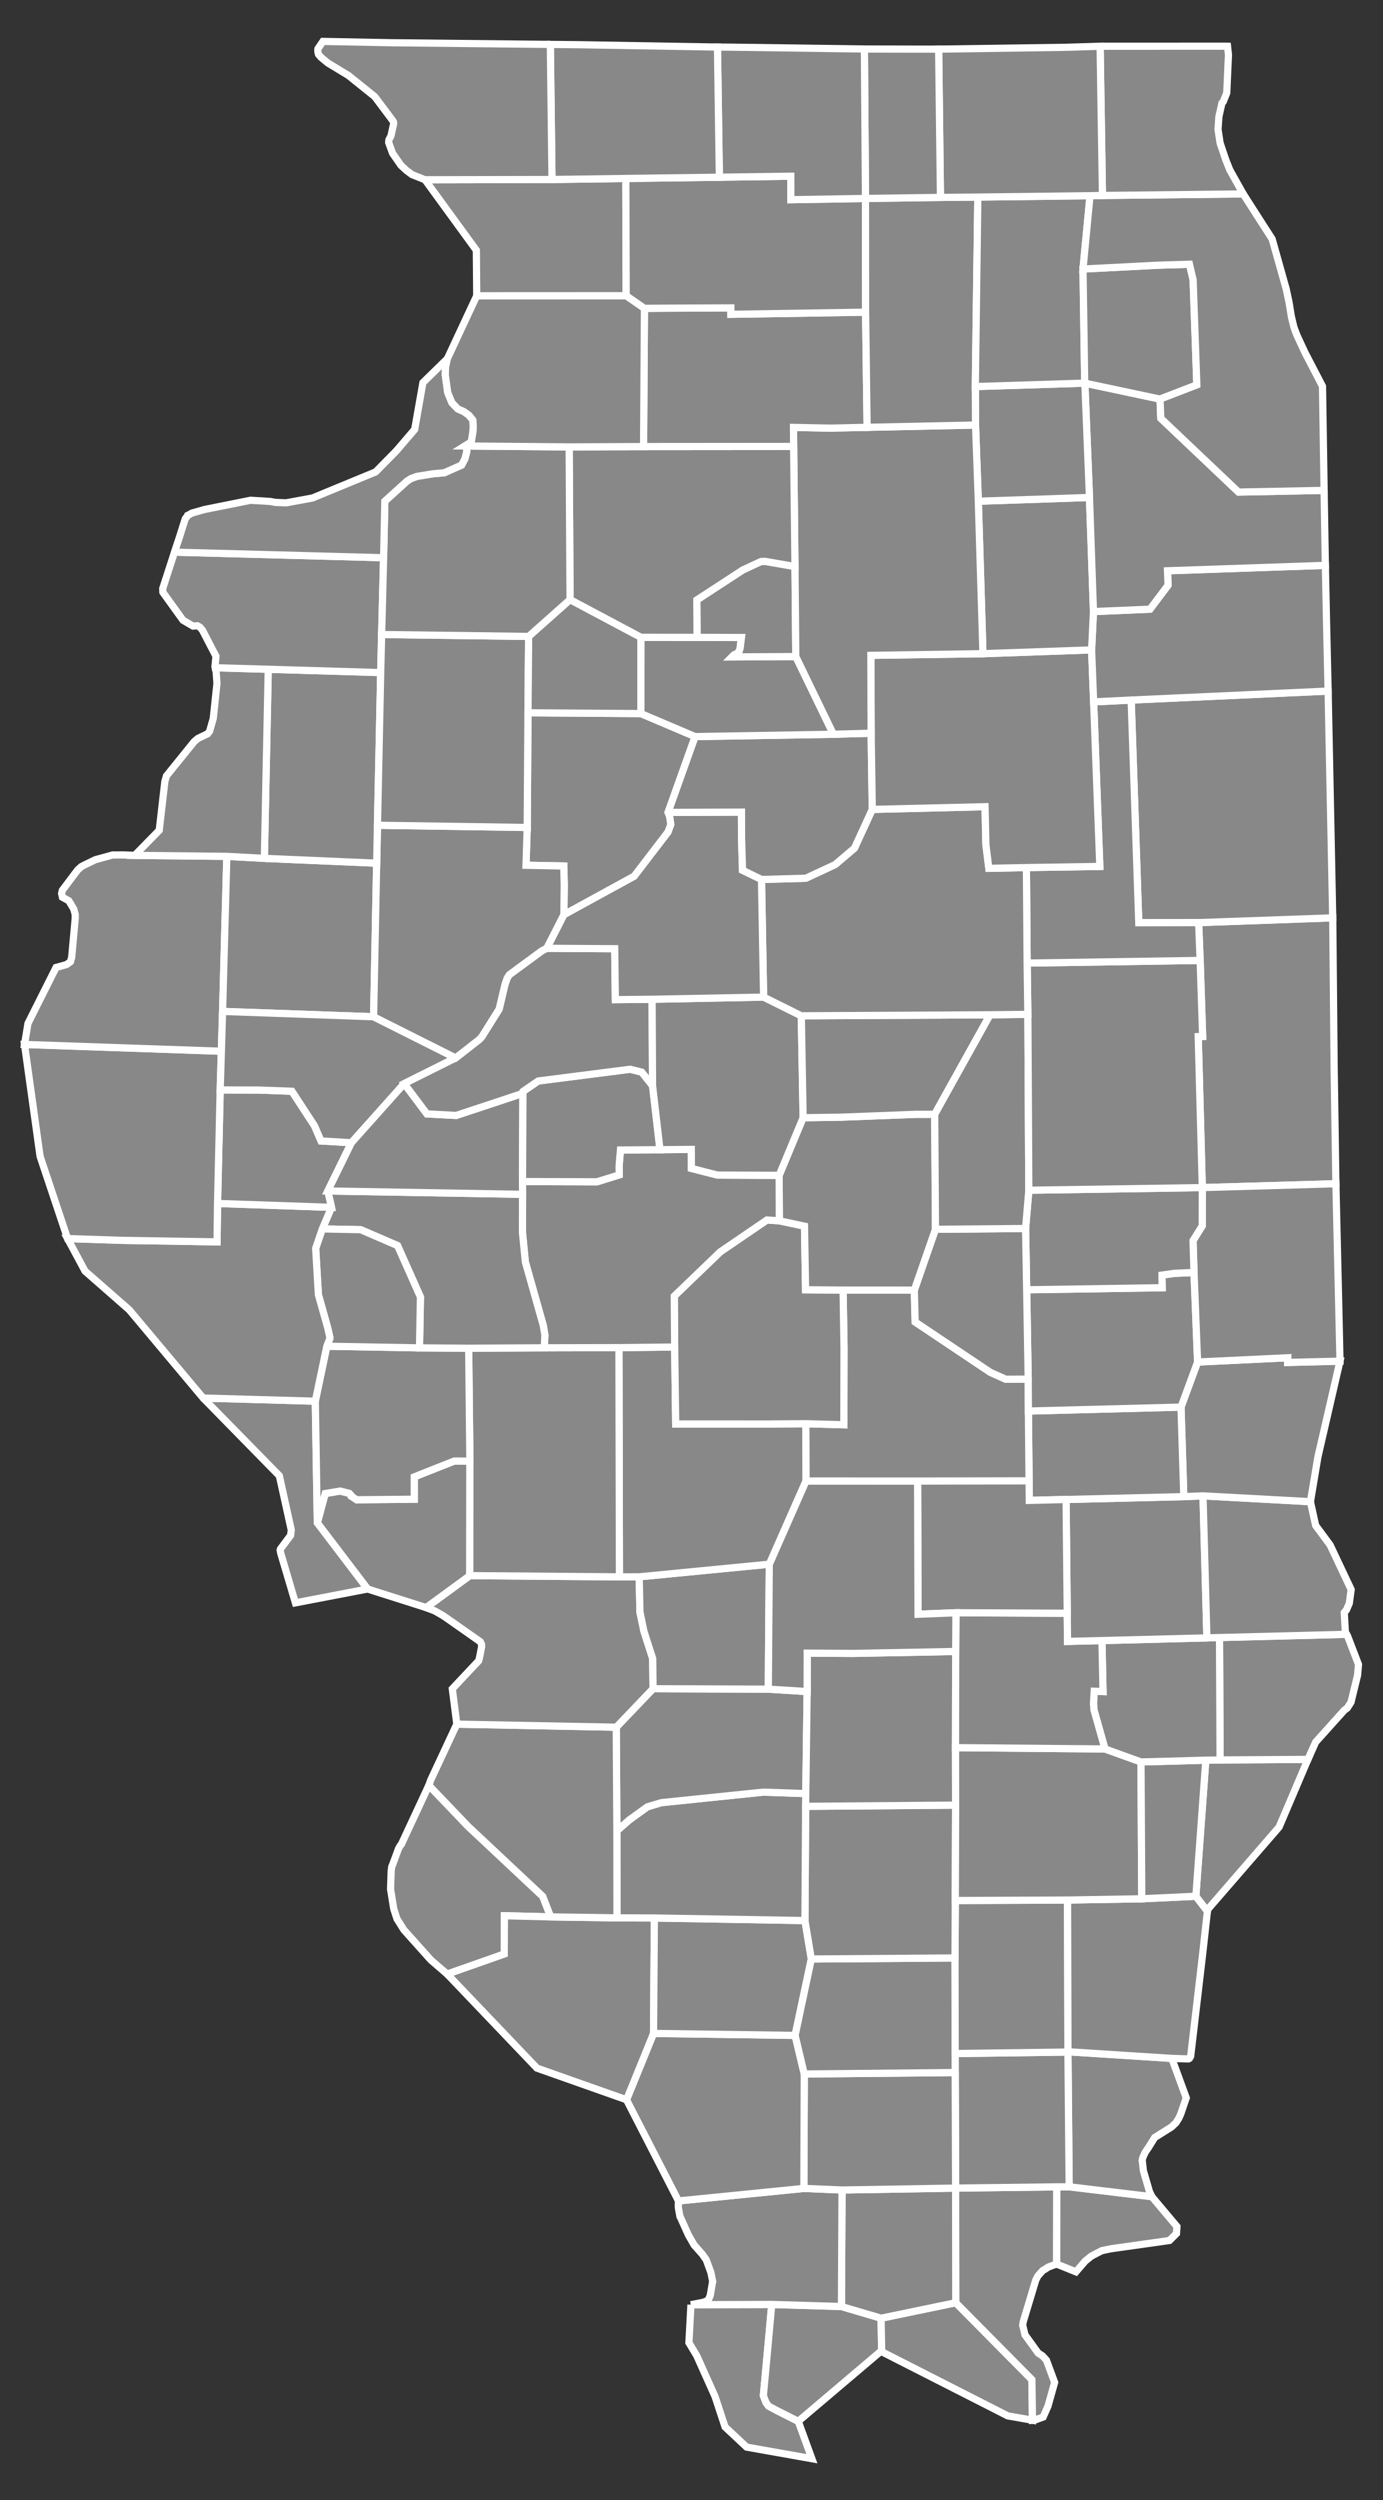 <?xml version="1.0" encoding="UTF-8" standalone="no"?>
<!-- Created with Inkscape (http://www.inkscape.org/) -->
<svg
   xmlns:dc="http://purl.org/dc/elements/1.1/"
   xmlns:cc="http://creativecommons.org/ns#"
   xmlns:rdf="http://www.w3.org/1999/02/22-rdf-syntax-ns#"
   xmlns:svg="http://www.w3.org/2000/svg"
   xmlns="http://www.w3.org/2000/svg"
   xmlns:sodipodi="http://sodipodi.sourceforge.net/DTD/sodipodi-0.dtd"
   xmlns:inkscape="http://www.inkscape.org/namespaces/inkscape"
   width="186.817"
   height="337.484"
   id="svg5730"
   sodipodi:version="0.32"
   inkscape:version="0.46"
   version="1.0"
   sodipodi:docname="Illinois Presidential Election Results by County, 2008.svg"
   inkscape:output_extension="org.inkscape.output.svg.inkscape">
  <rect width="100%" height="100%" fill="#333333" stroke="none"/>
  <defs
     id="defs5732">
    <inkscape:perspective
       sodipodi:type="inkscape:persp3d"
       inkscape:vp_x="0 : 526.18109 : 1"
       inkscape:vp_y="0 : 1000 : 0"
       inkscape:vp_z="744.09448 : 526.18109 : 1"
       inkscape:persp3d-origin="372.04724 : 350.78739 : 1"
       id="perspective5738" />
  </defs>
  <sodipodi:namedview
     id="base"
     pagecolor="#ffffff"
     bordercolor="#666666"
     borderopacity="1.0"
     gridtolerance="10000"
     guidetolerance="10"
     objecttolerance="10"
     inkscape:pageopacity="0.0"
     inkscape:pageshadow="2"
     inkscape:zoom="1.0615738"
     inkscape:cx="401.88635"
     inkscape:cy="154.19563"
     inkscape:document-units="px"
     inkscape:current-layer="layer1"
     showgrid="false"
     showguides="true"
     inkscape:guide-bbox="true"
     inkscape:window-width="1024"
     inkscape:window-height="721"
     inkscape:window-x="-4"
     inkscape:window-y="-4" />
  <g
     inkscape:label="Layer 1"
     inkscape:groupmode="layer"
     id="layer1"
     transform="translate(-289.908,-415.41)">
    <path
       style="font-size:12px;fill:#888;fill-opacity:1;fill-rule:nonzero;stroke:#ffffff;stroke-width:0.97;stroke-miterlimit:4;stroke-dasharray:none"
       d="M 469.945,540.144 L 470.126,559.569 L 470.363,575.198 L 452.316,575.719 L 451.765,555.331 L 452.362,555.313 L 452.025,545.053 L 451.82,539.95 L 469.934,539.306 L 469.945,540.144"
       id="IL_Vermilion"
       inkscape:label="Vermilion, IL" />
    <path
       style="font-size:12px;fill:#888;fill-opacity:1;fill-rule:nonzero;stroke:#ffffff;stroke-width:0.97;stroke-miterlimit:4;stroke-dasharray:none"
       d="M 442.706,509.907 L 469.311,508.695 L 469.934,539.306 L 451.82,539.95 L 443.735,539.968 L 442.706,509.907"
       id="IL_Iroquois"
       inkscape:label="Iroquois, IL" />
    <path
       style="font-size:12px;fill:#888;fill-opacity:1;fill-rule:nonzero;stroke:#ffffff;stroke-width:0.97;stroke-miterlimit:4;stroke-dasharray:none"
       d="M 383.243,726.513 L 394.156,726.48 L 393.576,732.863 L 393.023,738.792 L 393.39,739.741 L 393.727,740.201 L 394.82,740.786 L 397.737,742.257 L 399.579,747.303 L 390.761,745.737 L 387.849,743.011 L 386.493,738.899 L 384.022,733.394 L 382.968,731.642 L 383.243,726.513"
       id="IL_Alexander"
       inkscape:label="Alexander, IL" />
    <path
       style="font-size:12px;fill:#888;fill-opacity:1;fill-rule:nonzero;stroke:#ffffff;stroke-width:0.97;stroke-miterlimit:4;stroke-dasharray:none"
       d="M 394.156,726.48 L 403.572,726.759 L 408.925,728.337 L 409.006,732.858 L 408.751,732.923 L 397.737,742.257 L 394.82,740.786 L 393.727,740.201 L 393.39,739.741 L 393.023,738.792 L 393.576,732.863 L 394.156,726.48"
       id="IL_Pulaski"
       inkscape:label="Pulaski, IL" />
    <path
       style="font-size:12px;fill:#888;fill-opacity:1;fill-rule:nonzero;stroke:#ffffff;stroke-width:0.97;stroke-miterlimit:4;stroke-dasharray:none"
       d="M 408.925,728.337 L 419.014,726.245 L 429.297,736.629 L 429.376,742.109 L 426.034,741.52 L 409.006,732.858 L 408.925,728.337"
       id="IL_Massac"
       inkscape:label="Massac, IL" />
    <path
       style="font-size:12px;fill:#888;fill-opacity:1;fill-rule:nonzero;stroke:#ffffff;stroke-width:0.97;stroke-miterlimit:4;stroke-dasharray:none"
       d="M 434.331,710.598 L 445.505,711.935 L 448.892,715.963 L 448.827,716.906 L 447.884,717.842 L 447.41,717.914 L 440.944,718.826 L 439.969,718.964 L 439.161,719.132 L 438.865,719.198 L 438.765,719.209 L 437.613,719.804 L 437.381,719.934 L 437.339,719.949 L 436.51,720.616 L 435.245,722.081 L 432.627,721.022 L 432.647,710.605 L 434.331,710.598"
       id="IL_Hardin"
       inkscape:label="Hardin, IL" />
    <path
       style="font-size:12px;fill:#888;fill-opacity:1;fill-rule:nonzero;stroke:#ffffff;stroke-width:0.97;stroke-miterlimit:4;stroke-dasharray:none"
       d="M 432.647,710.605 L 432.627,721.022 L 432.333,721.125 L 431.516,721.433 L 431.173,721.66 L 430.74,721.921 L 430.094,722.651 L 429.814,723.21 L 428.11,728.873 L 428.108,728.896 L 428.054,729.283 L 428.361,730.574 L 430.14,733.036 L 430.733,733.427 L 431.266,734.015 L 432.371,737.004 L 431.473,740.201 L 430.821,741.676 L 429.724,742.074 L 429.376,742.109 L 429.297,736.629 L 419.014,726.245 L 418.994,710.773 L 432.647,710.605"
       id="IL_Pope"
       inkscape:label="Pope, IL" />
    <path
       style="font-size:12px;fill:#888;fill-opacity:1;fill-rule:nonzero;stroke:#ffffff;stroke-width:0.97;stroke-miterlimit:4;stroke-dasharray:none"
       d="M 418.994,710.773 L 419.014,726.245 L 408.925,728.337 L 403.572,726.759 L 403.651,711.03 L 418.994,710.773"
       id="IL_Johnson"
       inkscape:label="Johnson, IL" />
    <path
       style="font-size:12px;fill:#888;fill-opacity:1;fill-rule:nonzero;stroke:#ffffff;stroke-width:0.97;stroke-miterlimit:4;stroke-dasharray:none"
       d="M 403.651,711.03 L 403.572,726.759 L 394.156,726.48 L 383.243,726.513 L 384.946,726.18 L 385.494,725.944 L 385.539,725.888 L 385.587,725.851 L 385.627,725.794 L 385.851,725.254 L 386.156,723.468 L 386.184,723.393 L 386.166,723.328 L 385.97,722.327 L 385.954,722.23 L 385.939,722.184 L 385.319,720.48 L 384.797,719.725 L 383.669,718.455 L 382.901,717.114 L 381.764,714.591 L 381.747,714.577 L 381.537,713.388 L 381.533,712.855 L 381.557,712.506 L 398.495,710.816 L 403.651,711.03"
       id="IL_Union"
       inkscape:label="Union, IL" />
    <path
       style="font-size:12px;fill:#888;fill-opacity:1;fill-rule:nonzero;stroke:#ffffff;stroke-width:0.97;stroke-miterlimit:4;stroke-dasharray:none"
       d="M 448.198,693.267 L 450.149,698.595 L 449.403,700.778 L 449.14,701.356 L 448.752,701.962 L 448.159,702.522 L 445.928,703.921 L 445.89,703.941 L 445.056,705.281 L 444.641,705.886 L 444.574,706.008 L 444.284,706.644 L 444.193,707.047 L 444.211,707.112 L 444.36,708.452 L 444.383,708.517 L 445.179,711.239 L 445.505,711.935 L 434.331,710.598 L 434.166,692.408 L 434.169,692.367 L 448.198,693.267"
       id="IL_Gallatin"
       inkscape:label="Gallatin, IL" />
    <path
       style="font-size:12px;fill:#888;fill-opacity:1;fill-rule:nonzero;stroke:#ffffff;stroke-width:0.97;stroke-miterlimit:4;stroke-dasharray:none"
       d="M 434.166,692.408 L 434.331,710.598 L 432.647,710.605 L 418.994,710.773 L 418.937,695.175 L 418.931,692.612 L 434.166,692.408"
       id="IL_Saline"
       inkscape:label="Saline, IL" />
    <path
       style="font-size:12px;fill:#888;fill-opacity:1;fill-rule:nonzero;stroke:#ffffff;stroke-width:0.97;stroke-miterlimit:4;stroke-dasharray:none"
       d="M 418.937,695.175 L 418.994,710.773 L 403.651,711.03 L 398.495,710.816 L 398.551,695.372 L 418.937,695.175"
       id="IL_Williamson"
       inkscape:label="Williamson, IL" />
    <path
       style="font-size:12px;fill:#888;fill-opacity:1;fill-rule:nonzero;stroke:#ffffff;stroke-width:0.97;stroke-miterlimit:4;stroke-dasharray:none"
       d="M 378.19,689.895 L 397.311,690.162 L 398.551,695.372 L 398.495,710.816 L 381.557,712.506 L 374.539,698.852 L 378.19,689.895"
       id="IL_Jackson"
       inkscape:label="Jackson, IL" />
    <path
       style="font-size:12px;fill:#888;fill-opacity:1;fill-rule:nonzero;stroke:#ffffff;stroke-width:0.97;stroke-miterlimit:4;stroke-dasharray:none"
       d="M 347.834,656.403 L 353.151,661.957 L 363.23,671.402 L 364.296,674.165 L 358.044,674.009 L 358.021,679.178 L 350.32,681.89 L 348.12,679.995 L 344.535,675.994 L 344.426,675.859 L 344.295,675.645 L 343.536,674.441 L 343.096,673.096 L 342.665,670.426 L 342.747,667.969 L 342.829,667.379 L 342.932,667.14 L 343.753,664.921 L 343.985,664.527 L 344.123,664.372 L 347.834,656.403"
       id="IL_Monroe"
       inkscape:label="Monroe, IL" />
    <path
       style="font-size:12px;fill:#888;fill-opacity:1;fill-rule:nonzero;stroke:#ffffff;stroke-width:0.97;stroke-miterlimit:4;stroke-dasharray:none"
       d="M 378.301,674.313 L 378.19,689.895 L 374.539,698.852 L 362.438,694.579 L 350.32,681.89 L 358.021,679.178 L 358.044,674.009 L 364.296,674.165 L 373.25,674.294 L 378.301,674.313"
       id="IL_Randolph"
       inkscape:label="Randolph, IL" />
    <path
       style="font-size:12px;fill:#888;fill-opacity:1;fill-rule:nonzero;stroke:#ffffff;stroke-width:0.97;stroke-miterlimit:4;stroke-dasharray:none"
       d="M 378.301,674.313 L 398.64,674.659 L 399.504,679.848 L 397.311,690.162 L 378.19,689.895 L 378.301,674.313"
       id="IL_Perry"
       inkscape:label="Perry, IL" />
    <path
       style="font-size:12px;fill:#888;fill-opacity:1;fill-rule:nonzero;stroke:#ffffff;stroke-width:0.97;stroke-miterlimit:4;stroke-dasharray:none"
       d="M 418.912,679.707 L 418.937,695.175 L 398.551,695.372 L 397.311,690.162 L 399.504,679.848 L 418.912,679.707"
       id="IL_Franklin"
       inkscape:label="Franklin, IL" />
    <path
       style="font-size:12px;fill:#888;fill-opacity:1;fill-rule:nonzero;stroke:#ffffff;stroke-width:0.97;stroke-miterlimit:4;stroke-dasharray:none"
       d="M 434.115,671.89 L 434.169,692.367 L 434.166,692.408 L 418.931,692.612 L 418.912,679.707 L 418.949,671.954 L 434.115,671.89"
       id="IL_Hamilton"
       inkscape:label="Hamilton, IL" />
    <path
       style="font-size:12px;fill:#888;fill-opacity:1;fill-rule:nonzero;stroke:#ffffff;stroke-width:0.97;stroke-miterlimit:4;stroke-dasharray:none"
       d="M 451.446,671.379 L 453.01,673.393 L 452.326,679.5 L 450.744,692.987 L 450.604,693.228 L 450.574,693.267 L 450.47,693.328 L 450.392,693.336 L 448.198,693.267 L 434.169,692.367 L 434.115,671.89 L 444.14,671.719 L 451.446,671.379"
       id="IL_White"
       inkscape:label="White, IL" />
    <path
       style="font-size:12px;fill:#888;fill-opacity:1;fill-rule:nonzero;stroke:#ffffff;stroke-width:0.97;stroke-miterlimit:4;stroke-dasharray:none"
       d="M 418.996,659.076 L 418.949,671.954 L 418.912,679.707 L 399.504,679.848 L 398.64,674.659 L 398.735,659.241 L 418.996,659.076"
       id="IL_Jefferson"
       inkscape:label="Jefferson, IL" />
    <path
       style="font-size:12px;fill:#888;fill-opacity:1;fill-rule:nonzero;stroke:#ffffff;stroke-width:0.97;stroke-miterlimit:4;stroke-dasharray:none"
       d="M 398.753,657.521 L 398.735,659.241 L 398.64,674.659 L 378.301,674.313 L 373.25,674.294 L 373.238,662.536 L 374.894,661.089 L 377.356,659.31 L 379.243,658.743 L 393,657.326 L 398.753,657.521"
       id="IL_Washington"
       inkscape:label="Washington, IL" />
    <path
       style="font-size:12px;fill:#888;fill-opacity:1;fill-rule:nonzero;stroke:#ffffff;stroke-width:0.97;stroke-miterlimit:4;stroke-dasharray:none"
       d="M 393.691,643.423 L 398.94,643.747 L 398.753,657.521 L 393,657.326 L 379.243,658.743 L 377.356,659.31 L 374.894,661.089 L 373.238,662.536 L 373.152,648.561 L 378.124,643.364 L 393.691,643.423"
       id="IL_Clinton"
       inkscape:label="Clinton, IL" />
    <path
       style="font-size:12px;fill:#888;fill-opacity:1;fill-rule:nonzero;stroke:#ffffff;stroke-width:0.97;stroke-miterlimit:4;stroke-dasharray:none"
       d="M 351.615,648.147 L 373.152,648.561 L 373.238,662.536 L 373.25,674.294 L 364.296,674.165 L 363.23,671.402 L 353.151,661.957 L 347.834,656.403 L 348.087,655.697 L 351.615,648.147"
       id="IL_St._Clair"
       inkscape:label="St. Clair, IL" />
    <path
       style="font-size:12px;fill:#888;fill-opacity:1;fill-rule:nonzero;stroke:#ffffff;stroke-width:0.97;stroke-miterlimit:4;stroke-dasharray:none"
       d="M 376.249,628.26 L 376.354,633.024 L 376.895,635.624 L 378.076,639.296 L 378.124,643.364 L 373.152,648.561 L 351.615,648.147 L 351.005,643.38 L 354.569,639.592 L 354.707,639.047 L 354.963,637.708 L 354.946,637.361 L 354.783,637.022 L 350.536,634.04 L 349.71,633.473 L 348.606,632.847 L 347.466,632.413 L 353.366,628.099 L 373.582,628.264 L 376.249,628.26"
       id="IL_Madison"
       inkscape:label="Madison, IL" />
    <path
       style="font-size:12px;fill:#888;fill-opacity:1;fill-rule:nonzero;stroke:#ffffff;stroke-width:0.97;stroke-miterlimit:4;stroke-dasharray:none"
       d="M 393.822,626.555 L 393.691,643.423 L 378.124,643.364 L 378.076,639.296 L 376.895,635.624 L 376.354,633.024 L 376.249,628.26 L 393.822,626.555"
       id="IL_Bond"
       inkscape:label="Bond, IL" />
    <path
       style="font-size:12px;fill:#888;fill-opacity:1;fill-rule:nonzero;stroke:#ffffff;stroke-width:0.97;stroke-miterlimit:4;stroke-dasharray:none"
       d="M 398.94,643.747 L 398.946,638.559 L 405.206,638.598 L 419.006,638.335 L 418.979,651.319 L 418.996,659.076 L 398.735,659.241 L 398.753,657.521 L 398.94,643.747"
       id="IL_Marion"
       inkscape:label="Marion, IL" />
    <path
       style="font-size:12px;fill:#888;fill-opacity:1;fill-rule:nonzero;stroke:#ffffff;stroke-width:0.97;stroke-miterlimit:4;stroke-dasharray:none"
       d="M 439.171,651.496 L 444.034,653.25 L 444.14,671.719 L 434.115,671.89 L 418.949,671.954 L 418.996,659.076 L 418.979,651.319 L 439.171,651.496"
       id="IL_Wayne"
       inkscape:label="Wayne, IL" />
    <path
       style="font-size:12px;fill:#888;fill-opacity:1;fill-rule:nonzero;stroke:#ffffff;stroke-width:0.97;stroke-miterlimit:4;stroke-dasharray:none"
       d="M 454.717,652.979 L 466.584,652.906 L 462.693,662.034 L 453.093,673.112 L 453.01,673.393 L 451.446,671.379 L 452.79,653.01 L 454.717,652.979"
       id="IL_Wabash"
       inkscape:label="Wabash, IL" />
    <path
       style="font-size:12px;fill:#888;fill-opacity:1;fill-rule:nonzero;stroke:#ffffff;stroke-width:0.97;stroke-miterlimit:4;stroke-dasharray:none"
       d="M 452.79,653.01 L 451.446,671.379 L 444.14,671.719 L 444.034,653.25 L 452.79,653.01"
       id="IL_Edwards"
       inkscape:label="Edwards, IL" />
    <path
       style="font-size:12px;fill:#888;fill-opacity:1;fill-rule:nonzero;stroke:#ffffff;stroke-width:0.97;stroke-miterlimit:4;stroke-dasharray:none"
       d="M 471.658,636.023 L 471.843,636.058 L 471.931,636.228 L 473.414,640.085 L 473.298,641.511 L 472.404,645.182 L 471.899,645.971 L 471.515,646.25 L 467.627,650.575 L 466.584,652.906 L 454.717,652.979 L 454.642,636.456 L 471.658,636.023"
       id="IL_Lawrence"
       inkscape:label="Lawrence, IL" />
    <path
       style="font-size:12px;fill:#888;fill-opacity:1;fill-rule:nonzero;stroke:#ffffff;stroke-width:0.97;stroke-miterlimit:4;stroke-dasharray:none"
       d="M 454.642,636.456 L 454.717,652.979 L 452.79,653.01 L 444.034,653.25 L 439.171,651.496 L 437.684,646.241 L 437.617,645.358 L 437.717,643.704 L 438.907,643.745 L 438.757,636.862 L 452.937,636.502 L 454.642,636.456"
       id="IL_Richland"
       inkscape:label="Richland, IL" />
    <path
       style="font-size:12px;fill:#888;fill-opacity:1;fill-rule:nonzero;stroke:#ffffff;stroke-width:0.97;stroke-miterlimit:4;stroke-dasharray:none"
       d="M 419.038,633.108 L 434.071,633.176 L 434.11,636.976 L 438.757,636.862 L 438.907,643.745 L 437.717,643.704 L 437.617,645.358 L 437.684,646.241 L 439.171,651.496 L 418.979,651.319 L 419.006,638.335 L 419.038,633.108"
       id="IL_Clay"
       inkscape:label="Clay, IL"
       sodipodi:nodetypes="cccccccccccc" />
    <path
       style="font-size:12px;fill:#888;fill-opacity:1;fill-rule:nonzero;stroke:#ffffff;stroke-width:0.97;stroke-miterlimit:4;stroke-dasharray:none"
       d="M 449.818,617.435 L 452.411,617.331 L 452.937,636.502 L 434.11,636.98 L 433.916,617.822 L 449.818,617.435"
       id="IL_Jasper"
       inkscape:label="Jasper, IL"
       sodipodi:nodetypes="cccccc" />
    <path
       style="font-size:12px;fill:#888;fill-opacity:1;fill-rule:nonzero;stroke:#ffffff;stroke-width:0.97;stroke-miterlimit:4;stroke-dasharray:none"
       d="M 452.411,617.331 L 466.922,618.119 L 467.625,621.322 L 469.579,623.964 L 472.424,629.981 L 472.174,631.834 L 471.784,632.736 L 471.492,633.085 L 471.658,636.023 L 454.642,636.456 L 452.937,636.502 L 452.411,617.331"
       id="IL_Crawford"
       inkscape:label="Crawford, IL" />
    <path
       style="font-size:12px;fill:#888;fill-opacity:1;fill-rule:nonzero;stroke:#ffffff;stroke-width:0.97;stroke-miterlimit:4;stroke-dasharray:none"
       d="M 451.681,599.266 L 463.865,598.688 L 463.849,599.319 L 470.915,599.149 L 467.933,612.076 L 466.922,618.119 L 452.411,617.331 L 449.818,617.435 L 449.438,605.348 L 451.681,599.266"
       id="IL_Clark"
       inkscape:label="Clark, IL" />
    <path
       style="font-size:12px;fill:#888;fill-opacity:1;fill-rule:nonzero;stroke:#ffffff;stroke-width:0.97;stroke-miterlimit:4;stroke-dasharray:none"
       d="M 449.438,605.348 L 449.818,617.435 L 428.951,617.939 L 428.824,605.884 L 449.438,605.348"
       id="IL_Cumberland"
       sodipodi:nodetypes="ccccc"
       inkscape:label="Cumberland, IL" />
    <path
       style="font-size:12px;fill:#888;fill-opacity:1;fill-rule:nonzero;stroke:#ffffff;stroke-width:0.97;stroke-miterlimit:4;stroke-dasharray:none"
       d="M 428.914,615.303 L 428.947,617.944 L 433.916,617.822 L 434.071,633.176 L 419.038,633.108 L 413.917,633.311 L 413.86,615.333"
       id="IL_Effingham"
       sodipodi:nodetypes="ccccccc"
       inkscape:label="Effingham, IL" />
    <path
       style="font-size:12px;fill:#888;fill-opacity:1;fill-rule:nonzero;stroke:#ffffff;stroke-width:0.97;stroke-miterlimit:4;stroke-dasharray:none"
       d="M 413.86,615.333 L 413.917,633.311 L 419.038,633.108 L 419.006,638.335 L 405.206,638.598 L 398.946,638.559 L 398.94,643.747 L 393.691,643.423 L 393.822,626.555 L 398.776,615.325 L 413.86,615.333"
       id="IL_Fayette"
       inkscape:label="Fayette, IL" />
    <path
       style="font-size:12px;fill:#888;fill-opacity:1;fill-rule:nonzero;stroke:#ffffff;stroke-width:0.97;stroke-miterlimit:4;stroke-dasharray:none"
       d="M 403.792,589.553 L 413.414,589.559 L 413.528,593.859 L 423.667,600.645 L 425.755,601.585 L 428.797,601.571 L 428.824,605.884 L 428.914,615.303 L 413.86,615.333 L 398.776,615.325 L 398.757,607.591 L 403.899,607.735 L 403.92,597.299 L 403.792,589.553"
       id="IL_Shelby"
       inkscape:label="Shelby, IL" />
    <path
       style="font-size:12px;fill:#888;fill-opacity:1;fill-rule:nonzero;stroke:#ffffff;stroke-width:0.97;stroke-miterlimit:4;stroke-dasharray:none"
       d="M 373.514,597.322 L 381.043,597.239 L 381.181,607.63 L 393.734,607.632 L 398.757,607.591 L 398.776,615.325 L 393.822,626.555 L 376.249,628.26 L 373.582,628.264 L 373.514,597.322"
       id="IL_Montgomery"
       inkscape:label="Montgomery, IL" />
    <path
       style="font-size:12px;fill:#888;fill-opacity:1;fill-rule:nonzero;stroke:#ffffff;stroke-width:0.97;stroke-miterlimit:4;stroke-dasharray:none"
       d="M 353.381,612.638 L 353.366,628.099 L 347.466,632.413 L 339.56,629.904 L 332.772,620.985 L 333.836,617.016 L 335.848,616.681 L 337.083,616.989 L 337.326,617.238 L 337.345,617.362 L 338.084,617.859 L 345.868,617.784 L 345.866,614.766 L 351.27,612.63 L 353.381,612.638"
       id="IL_Jersey"
       inkscape:label="Jersey, IL" />
    <path
       style="font-size:12px;fill:#888;fill-opacity:1;fill-rule:nonzero;stroke:#ffffff;stroke-width:0.97;stroke-miterlimit:4;stroke-dasharray:none"
       d="M 363.435,597.344 L 373.514,597.322 L 373.582,628.264 L 353.366,628.099 L 353.381,612.638 L 353.218,597.402 L 363.435,597.344"
       id="IL_Macoupin"
       inkscape:label="Macoupin, IL" />
    <path
       style="font-size:12px;fill:#888;fill-opacity:1;fill-rule:nonzero;stroke:#ffffff;stroke-width:0.97;stroke-miterlimit:4;stroke-dasharray:none"
       d="M 317.353,604.127 L 332.499,604.553 L 332.772,620.985 L 339.56,629.904 L 329.814,631.774 L 327.833,625.097 L 327.834,625.075 L 327.749,624.659 L 327.807,624.476 L 329.165,622.663 L 329.252,621.931 L 327.642,614.62 L 317.353,604.127"
       id="IL_Calhoun"
       inkscape:label="Calhoun, IL" />
    <path
       style="font-size:12px;fill:#888;fill-opacity:1;fill-rule:nonzero;stroke:#ffffff;stroke-width:0.97;stroke-miterlimit:4;stroke-dasharray:none"
       d="M 353.218,597.402 L 353.381,612.638 L 351.27,612.63 L 345.866,614.766 L 345.868,617.784 L 338.084,617.859 L 337.345,617.362 L 337.326,617.238 L 337.083,616.989 L 335.848,616.681 L 333.836,617.016 L 332.772,620.985 L 332.499,604.553 L 334.056,597.132 L 346.575,597.355 L 353.218,597.402"
       id="IL_Greene"
       inkscape:label="Greene, IL" />
    <path
       style="font-size:12px;fill:#888;fill-opacity:1;fill-rule:nonzero;stroke:#ffffff;stroke-width:0.97;stroke-miterlimit:4;stroke-dasharray:none"
       d="M 395.182,580.204 L 398.582,580.925 L 398.725,589.51 L 403.792,589.553 L 403.92,597.299 L 403.899,607.735 L 398.757,607.591 L 393.734,607.632 L 381.181,607.63 L 381.043,597.239 L 380.988,590.366 L 387.201,584.394 L 393.51,580.089 L 395.182,580.204"
       id="IL_Christian"
       inkscape:label="Christian, IL" />
    <path
       style="font-size:12px;fill:#888;fill-opacity:1;fill-rule:nonzero;stroke:#ffffff;stroke-width:0.97;stroke-miterlimit:4;stroke-dasharray:none"
       d="M 428.592,589.514 L 446.895,589.233 L 446.871,587.529 L 448.544,587.294 L 451.196,587.18 L 451.681,599.266 L 449.438,605.348 L 428.824,605.884 L 428.797,601.571 L 428.592,589.514"
       id="IL_Coles"
       inkscape:label="Coles, IL" />
    <path
       style="font-size:12px;fill:#888;fill-opacity:1;fill-rule:nonzero;stroke:#ffffff;stroke-width:0.97;stroke-miterlimit:4;stroke-dasharray:none"
       d="M 452.316,575.719 L 470.363,575.198 L 470.742,591.468 L 470.915,599.149 L 463.849,599.319 L 463.865,598.688 L 451.681,599.266 L 451.196,587.18 L 451.064,582.874 L 452.307,580.884 L 452.316,575.719"
       id="IL_Edgar"
       inkscape:label="Edgar, IL" />
    <path
       style="font-size:12px;fill:#888;fill-opacity:1;fill-rule:nonzero;stroke:#ffffff;stroke-width:0.97;stroke-miterlimit:4;stroke-dasharray:none"
       d="M 428.883,576.075 L 452.316,575.719 L 452.307,580.884 L 451.064,582.874 L 451.196,587.18 L 448.544,587.294 L 446.871,587.529 L 446.895,589.233 L 428.592,589.514 L 428.446,581.238 L 428.883,576.075"
       id="IL_Douglas"
       inkscape:label="Douglas, IL" />
    <path
       style="font-size:12px;fill:#888;fill-opacity:1;fill-rule:nonzero;stroke:#ffffff;stroke-width:0.97;stroke-miterlimit:4;stroke-dasharray:none"
       d="M 428.446,581.238 L 428.592,589.514 L 428.797,601.571 L 425.755,601.585 L 423.667,600.645 L 413.528,593.859 L 413.414,589.559 L 416.272,581.348 L 428.446,581.238"
       id="IL_Moultrie"
       inkscape:label="Moultrie, IL" />
    <path
       style="font-size:12px;fill:#888;fill-opacity:1;fill-rule:nonzero;stroke:#ffffff;stroke-width:0.97;stroke-miterlimit:4;stroke-dasharray:none"
       d="M 416.169,565.829 L 416.272,581.348 L 413.414,589.559 L 403.792,589.553 L 398.725,589.51 L 398.582,580.925 L 395.182,580.204 L 395.153,574.066 L 398.395,566.288 L 403.553,566.214 L 413.566,565.828 L 416.169,565.829"
       id="IL_Macon"
       inkscape:label="Macon, IL" />
    <path
       style="font-size:12px;fill:#888;fill-opacity:1;fill-rule:nonzero;stroke:#ffffff;stroke-width:0.97;stroke-miterlimit:4;stroke-dasharray:none"
       d="M 379.06,570.603 L 383.291,570.566 L 383.301,573.129 L 386.808,574.026 L 395.153,574.066 L 395.182,580.204 L 393.51,580.089 L 387.201,584.394 L 380.988,590.366 L 381.043,597.239 L 373.514,597.322 L 363.435,597.344 L 363.512,595.629 L 363.296,594.344 L 360.872,585.762 L 360.485,581.798 L 360.494,576.628 L 360.49,574.903 L 370.542,574.938 L 373.555,574.002 L 373.537,572.809 L 373.722,570.646 L 379.06,570.603"
       id="IL_Sangamon"
       inkscape:label="Sangamon, IL" />
    <path
       style="font-size:12px;fill:#888;fill-opacity:1;fill-rule:nonzero;stroke:#ffffff;stroke-width:0.97;stroke-miterlimit:4;stroke-dasharray:none"
       d="M 334.185,576.176 L 360.494,576.628 L 360.485,581.798 L 360.872,585.762 L 363.296,594.344 L 363.512,595.629 L 363.435,597.344 L 353.218,597.402 L 346.575,597.355 L 346.701,590.491 L 343.61,583.551 L 338.628,581.402 L 333.446,581.296 L 334.688,578.387 L 334.185,576.176"
       id="IL_Morgan"
       inkscape:label="Morgan, IL" />
    <path
       style="font-size:12px;fill:#888;fill-opacity:1;fill-rule:nonzero;stroke:#ffffff;stroke-width:0.97;stroke-miterlimit:4;stroke-dasharray:none"
       d="M 346.575,597.355 L 334.056,597.132 L 334.454,596.112 L 334.451,595.889 L 334.183,594.683 L 332.917,590.185 L 332.547,583.92 L 333.446,581.296 L 338.628,581.402 L 343.61,583.551 L 346.701,590.491 L 346.575,597.355"
       id="IL_Scott"
       inkscape:label="Scott, IL" />
    <path
       style="font-size:12px;fill:#888;fill-opacity:1;fill-rule:nonzero;stroke:#ffffff;stroke-width:0.97;stroke-miterlimit:4;stroke-dasharray:none"
       d="M 334.688,578.387 L 333.446,581.296 L 332.547,583.92 L 332.917,590.185 L 334.183,594.683 L 334.451,595.889 L 334.454,596.112 L 334.056,597.132 L 332.499,604.553 L 317.353,604.127 L 307.362,592.216 L 301.394,586.991 L 299.033,582.6 L 306.381,582.841 L 319.225,583.045 L 319.295,577.861 L 334.688,578.387"
       id="IL_Pike"
       inkscape:label="Pike, IL" />
    <path
       style="font-size:12px;fill:#888;fill-opacity:1;fill-rule:nonzero;stroke:#ffffff;stroke-width:0.97;stroke-miterlimit:4;stroke-dasharray:none"
       d="M 319.651,562.538 L 324.885,562.552 L 329.343,562.712 L 332.391,567.378 L 333.274,569.423 L 337.377,569.664 L 334.185,576.176 L 334.688,578.387 L 319.295,577.861 L 319.651,562.538"
       id="IL_Brown"
       inkscape:label="Brown, IL" />
    <path
       style="font-size:12px;fill:#888;fill-opacity:1;fill-rule:nonzero;stroke:#ffffff;stroke-width:0.97;stroke-miterlimit:4;stroke-dasharray:none"
       d="M 319.81,557.314 L 319.651,562.538 L 319.295,577.861 L 319.225,583.045 L 306.381,582.841 L 299.033,582.6 L 295.322,571.498 L 293.219,556.397 L 319.81,557.314"
       id="IL_Adams"
       inkscape:label="Adams, IL" />
    <path
       style="font-size:12px;fill:#888;fill-opacity:1;fill-rule:nonzero;stroke:#ffffff;stroke-width:0.97;stroke-miterlimit:4;stroke-dasharray:none"
       d="M 308.104,530.876 L 320.548,531.007 L 319.975,551.937 L 319.81,557.314 L 293.219,556.397 L 293.687,553.558 L 297.483,546.003 L 298.866,545.621 L 298.932,545.589 L 299.425,545.231 L 299.565,544.726 L 299.585,544.691 L 300.064,539.444 L 300.069,538.853 L 299.873,538.125 L 299.212,537.01 L 298.34,536.522 L 298.228,536.023 L 298.326,535.593 L 300.38,532.866 L 300.556,532.692 L 300.73,532.544 L 300.876,532.404 L 301.282,532.186 L 302.431,531.633 L 302.704,531.501 L 302.77,531.465 L 305.136,530.813 L 305.154,530.814 L 305.504,530.82 L 306.675,530.814 L 308.104,530.876"
       id="IL_Hancock"
       inkscape:label="Hancock, IL" />
    <path
       style="font-size:12px;fill:#888;fill-opacity:1;fill-rule:nonzero;stroke:#ffffff;stroke-width:0.97;stroke-miterlimit:4;stroke-dasharray:none"
       d="M 325.618,531.278 L 340.789,531.929 L 340.375,552.66 L 319.975,551.937 L 320.548,531.007 L 325.618,531.278"
       id="IL_McDonough"
       inkscape:label="Donough, IL" />
    <path
       style="font-size:12px;fill:#888;fill-opacity:1;fill-rule:nonzero;stroke:#ffffff;stroke-width:0.97;stroke-miterlimit:4;stroke-dasharray:none"
       d="M 319.975,551.937 L 340.375,552.66 L 351.459,558.219 L 344.512,561.684 L 337.377,569.664 L 333.274,569.423 L 332.391,567.378 L 329.343,562.712 L 324.885,562.552 L 319.651,562.538 L 319.975,551.937"
       id="IL_Schuyler"
       inkscape:label="Schuyler, IL" />
    <path
       style="font-size:12px;fill:#888;fill-opacity:1;fill-rule:nonzero;stroke:#ffffff;stroke-width:0.97;stroke-miterlimit:4;stroke-dasharray:none"
       d="M 344.512,561.684 L 347.576,565.772 L 351.54,565.981 L 351.624,565.946 L 356.16,564.45 L 360.343,563.058 L 360.547,562.745 L 360.49,574.903 L 360.494,576.628 L 334.185,576.176 L 337.377,569.664 L 344.512,561.684"
       id="IL_Cass"
       inkscape:label="Cass, IL" />
    <path
       style="font-size:12px;fill:#888;fill-opacity:1;fill-rule:nonzero;stroke:#ffffff;stroke-width:0.97;stroke-miterlimit:4;stroke-dasharray:none"
       d="M 360.547,562.745 L 362.61,561.33 L 375.027,559.743 L 376.597,560.134 L 378.056,561.959 L 379.06,570.603 L 373.722,570.646 L 373.537,572.809 L 373.555,574.002 L 370.542,574.938 L 360.49,574.903 L 360.547,562.745"
       id="IL_Menard"
       inkscape:label="Menard, IL" />
    <path
       style="font-size:12px;fill:#888;fill-opacity:1;fill-rule:nonzero;stroke:#ffffff;stroke-width:0.97;stroke-miterlimit:4;stroke-dasharray:none"
       d="M 363.764,543.417 L 372.945,543.474 L 373.028,550.348 L 377.993,550.298 L 378.056,561.959 L 376.597,560.134 L 375.027,559.743 L 362.61,561.33 L 360.547,562.745 L 360.343,563.058 L 356.16,564.45 L 351.624,565.946 L 351.54,565.981 L 347.576,565.772 L 344.512,561.684 L 351.459,558.219 L 354.691,555.697 L 355.002,555.345 L 357.332,551.632 L 358.109,548.344 L 358.417,547.437 L 358.717,546.98 L 363.099,543.758 L 363.764,543.417"
       id="IL_Mason"
       inkscape:label="Mason, IL" />
    <path
       style="font-size:12px;fill:#888;fill-opacity:1;fill-rule:nonzero;stroke:#ffffff;stroke-width:0.97;stroke-miterlimit:4;stroke-dasharray:none"
       d="M 393.056,550.004 L 398.148,552.529 L 398.395,566.288 L 395.153,574.066 L 386.808,574.026 L 383.301,573.129 L 383.291,570.566 L 379.06,570.603 L 378.056,561.959 L 377.993,550.298 L 393.056,550.004"
       id="IL_Logan"
       inkscape:label="Logan, IL" />
    <path
       style="font-size:12px;fill:#888;fill-opacity:1;fill-rule:nonzero;stroke:#ffffff;stroke-width:0.97;stroke-miterlimit:4;stroke-dasharray:none"
       d="M 423.647,552.393 L 416.169,565.829 L 413.566,565.828 L 403.553,566.214 L 398.395,566.288 L 398.148,552.529 L 423.647,552.393"
       id="IL_DeWitt"
       inkscape:label="De Witt, IL" />
    <path
       style="font-size:12px;fill:#888;fill-opacity:1;fill-rule:nonzero;stroke:#ffffff;stroke-width:0.97;stroke-miterlimit:4;stroke-dasharray:none"
       d="M 423.647,552.393 L 428.753,552.334 L 428.883,576.075 L 428.446,581.238 L 416.272,581.348 L 416.169,565.829 L 423.647,552.393"
       id="IL_Piatt"
       inkscape:label="Piatt, IL" />
    <path
       style="font-size:12px;fill:#888;fill-opacity:1;fill-rule:nonzero;stroke:#ffffff;stroke-width:0.97;stroke-miterlimit:4;stroke-dasharray:none"
       d="M 428.655,545.413 L 452.025,545.053 L 452.362,555.313 L 451.765,555.331 L 452.316,575.719 L 428.883,576.075 L 428.753,552.334 L 428.655,545.413"
       id="IL_Champaign"
       inkscape:label="Champaign, IL" />
    <path
       style="font-size:12px;fill:#888;fill-opacity:1;fill-rule:nonzero;stroke:#ffffff;stroke-width:0.97;stroke-miterlimit:4;stroke-dasharray:none"
       d="M 437.637,510.155 L 442.706,509.907 L 443.735,539.968 L 451.82,539.95 L 452.025,545.053 L 428.655,545.413 L 428.558,532.521 L 438.473,532.365 L 437.637,510.155"
       id="IL_Ford"
       inkscape:label="Ford, IL" />
    <path
       style="font-size:12px;fill:#888;fill-opacity:1;fill-rule:nonzero;stroke:#ffffff;stroke-width:0.97;stroke-miterlimit:4;stroke-dasharray:none"
       d="M 407.737,524.668 L 422.969,524.304 L 423.084,529.441 L 423.48,532.623 L 428.558,532.521 L 428.655,545.413 L 428.753,552.334 L 423.647,552.393 L 398.148,552.529 L 393.056,550.004 L 392.772,534.127 L 398.76,533.96 L 402.714,532.12 L 405.329,529.901 L 407.737,524.668"
       id="IL_McLean"
       inkscape:label="McLean, IL" />
    <path
       style="font-size:12px;fill:#888;fill-opacity:1;fill-rule:nonzero;stroke:#ffffff;stroke-width:0.97;stroke-miterlimit:4;stroke-dasharray:none"
       d="M 380.14,525.07 L 390.07,525.034 L 390.078,528.484 L 390.208,532.885 L 392.772,534.127 L 393.056,550.004 L 377.993,550.298 L 373.028,550.348 L 372.945,543.474 L 363.764,543.417 L 366.079,538.874 L 375.57,533.682 L 380.141,527.715 L 380.52,526.699 L 380.354,525.599 L 380.14,525.07"
       id="IL_Tazewell"
       inkscape:label="Tazewell, IL" />
    <path
       style="font-size:12px;fill:#888;fill-opacity:1;fill-rule:nonzero;stroke:#ffffff;stroke-width:0.97;stroke-miterlimit:4;stroke-dasharray:none"
       d="M 402.489,514.526 L 407.583,514.385 L 407.737,524.668 L 405.329,529.901 L 402.714,532.12 L 398.76,533.96 L 392.772,534.127 L 390.208,532.885 L 390.078,528.484 L 390.07,525.034 L 380.14,525.07 L 383.797,514.839 L 402.489,514.526"
       id="IL_Woodford"
       inkscape:label="Woodford, IL" />
    <path
       style="font-size:12px;fill:#888;fill-opacity:1;fill-rule:nonzero;stroke:#ffffff;stroke-width:0.97;stroke-miterlimit:4;stroke-dasharray:none"
       d="M 376.482,511.733 L 383.797,514.839 L 380.14,525.07 L 380.354,525.599 L 380.52,526.699 L 380.141,527.715 L 375.57,533.682 L 366.079,538.874 L 366.127,534.922 L 366.065,532.31 L 360.961,532.209 L 361.125,527.109 L 361.228,511.627 L 376.482,511.733"
       id="IL_Peoria"
       inkscape:label="Peoria, IL" />
    <path
       style="font-size:12px;fill:#888;fill-opacity:1;fill-rule:nonzero;stroke:#ffffff;stroke-width:0.97;stroke-miterlimit:4;stroke-dasharray:none"
       d="M 361.125,527.109 L 360.961,532.209 L 366.065,532.31 L 366.127,534.922 L 366.079,538.874 L 363.764,543.417 L 363.099,543.758 L 358.717,546.98 L 358.417,547.437 L 358.109,548.344 L 357.332,551.632 L 355.002,555.345 L 354.691,555.697 L 351.459,558.219 L 340.375,552.66 L 340.789,531.929 L 340.896,526.807 L 361.125,527.109"
       id="IL_Fulton"
       inkscape:label="Fulton, IL" />
    <path
       style="font-size:12px;fill:#888;fill-opacity:1;fill-rule:nonzero;stroke:#ffffff;stroke-width:0.97;stroke-miterlimit:4;stroke-dasharray:none"
       d="M 326.143,505.752 L 341.333,506.2 L 340.789,531.929 L 325.618,531.278 L 326.143,505.752"
       id="IL_Warren"
       inkscape:label="Warren, IL" />
    <path
       style="font-size:12px;fill:#888;fill-opacity:1;fill-rule:nonzero;stroke:#ffffff;stroke-width:0.97;stroke-miterlimit:4;stroke-dasharray:none"
       d="M 318.975,505.547 L 326.143,505.752 L 325.618,531.278 L 320.548,531.007 L 308.104,530.876 L 311.418,527.489 L 312.176,520.896 L 312.391,520.151 L 316.137,515.52 L 316.64,515.09 L 317.953,514.461 L 318.223,514.111 L 318.713,512.401 L 319.217,507.657 L 319.103,506.065 L 318.975,505.547"
       id="IL_Henderson"
       inkscape:label="Henderson, IL" />
    <path
       style="font-size:12px;fill:#888;fill-opacity:1;fill-rule:nonzero;stroke:#ffffff;stroke-width:0.97;stroke-miterlimit:4;stroke-dasharray:none"
       d="M 313.479,489.944 L 341.725,490.697 L 341.333,506.2 L 326.143,505.752 L 318.975,505.547 L 318.944,505.399 L 319.082,503.993 L 317.257,500.481 L 316.912,500.07 L 316.57,499.883 L 315.98,499.924 L 314.632,499.135 L 311.918,495.376 L 311.903,495.334 L 311.891,494.846 L 313.479,489.944"
       id="IL_Mercer"
       inkscape:label="Mercer, IL" />
    <path
       style="font-size:12px;fill:#888;fill-opacity:1;fill-rule:nonzero;stroke:#ffffff;stroke-width:0.97;stroke-miterlimit:4;stroke-dasharray:none"
       d="M 361.318,501.319 L 361.228,511.627 L 361.125,527.109 L 340.896,526.807 L 341.333,506.2 L 341.459,501.061 L 361.318,501.319"
       id="IL_Knox"
       inkscape:label="Knox, IL" />
    <path
       style="font-size:12px;fill:#888;fill-opacity:1;fill-rule:nonzero;stroke:#ffffff;stroke-width:0.97;stroke-miterlimit:4;stroke-dasharray:none"
       d="M 366.912,496.347 L 376.489,501.438 L 376.482,511.733 L 361.228,511.627 L 361.318,501.319 L 366.912,496.347"
       id="IL_Stark"
       inkscape:label="Stark, IL" />
    <path
       style="font-size:12px;fill:#888;fill-opacity:1;fill-rule:nonzero;stroke:#ffffff;stroke-width:0.97;stroke-miterlimit:4;stroke-dasharray:none"
       d="M 376.489,501.438 L 384.067,501.444 L 390.064,501.465 L 389.889,502.891 L 389.776,503.275 L 389.493,503.62 L 389.047,503.821 L 388.783,504.085 L 397.407,504.036 L 402.489,514.526 L 383.797,514.839 L 376.482,511.733 L 376.489,501.438"
       id="IL_Marshall"
       inkscape:label="Marshall, IL" />
    <path
       style="font-size:12px;fill:#888;fill-opacity:1;fill-rule:nonzero;stroke:#ffffff;stroke-width:0.97;stroke-miterlimit:4;stroke-dasharray:none"
       d="M 397.295,491.885 L 397.407,504.036 L 388.783,504.085 L 389.047,503.821 L 389.493,503.62 L 389.776,503.275 L 389.889,502.891 L 390.064,501.465 L 384.067,501.444 L 384.036,496.395 L 390.245,492.347 L 392.704,491.205 L 393.238,491.183 L 397.295,491.885"
       id="IL_Putnam"
       inkscape:label="Putnam, IL" />
    <path
       style="font-size:12px;fill:#888;fill-opacity:1;fill-rule:nonzero;stroke:#ffffff;stroke-width:0.97;stroke-miterlimit:4;stroke-dasharray:none"
       d="M 422.686,503.648 L 437.363,503.136 L 437.637,510.155 L 438.473,532.365 L 428.558,532.521 L 423.48,532.623 L 423.084,529.441 L 422.969,524.304 L 407.737,524.668 L 407.583,514.385 L 407.546,503.873 L 422.686,503.648"
       id="IL_Livingston"
       inkscape:label="Livingston, IL" />
    <path
       style="font-size:12px;fill:#888;fill-opacity:1;fill-rule:nonzero;stroke:#ffffff;stroke-width:0.97;stroke-miterlimit:4;stroke-dasharray:none"
       d="M 469.101,499.509 L 469.311,508.695 L 442.706,509.907 L 437.637,510.155 L 437.363,503.136 L 437.614,497.964 L 445.251,497.643 L 447.69,494.406 L 447.615,492.457 L 468.939,491.724 L 469.101,499.509"
       id="IL_Kankakee"
       inkscape:label="Kankakee, IL" />
    <path
       style="font-size:12px;fill:#888;fill-opacity:1;fill-rule:nonzero;stroke:#ffffff;stroke-width:0.97;stroke-miterlimit:4;stroke-dasharray:none"
       d="M 437.075,482.561 L 437.614,497.964 L 437.363,503.136 L 422.686,503.648 L 422.061,483.068 L 437.075,482.561"
       id="IL_Grundy"
       inkscape:label="Grundy, IL" />
    <path
       style="font-size:12px;fill:#888;fill-opacity:1;fill-rule:nonzero;stroke:#ffffff;stroke-width:0.97;stroke-miterlimit:4;stroke-dasharray:none"
       d="M 436.451,467.129 L 446.604,469.284 L 446.712,471.881 L 457.211,481.833 L 468.77,481.603 L 468.939,491.724 L 447.615,492.457 L 447.69,494.406 L 445.251,497.643 L 437.614,497.964 L 437.075,482.561 L 436.451,467.129"
       id="IL_Will"
       inkscape:label="Will, IL" />
    <path
       style="font-size:12px;fill:#888;fill-opacity:1;fill-rule:nonzero;stroke:#ffffff;stroke-width:0.97;stroke-miterlimit:4;stroke-dasharray:none"
       d="M 436.433,467.128 L 436.451,467.129 L 437.075,482.561 L 422.061,483.068 L 421.684,472.783 L 421.654,467.592 L 436.433,467.128"
       id="IL_Kendall"
       inkscape:label="Kendall, IL" />
    <path
       style="font-size:12px;fill:#888;fill-opacity:1;fill-rule:nonzero;stroke:#ffffff;stroke-width:0.97;stroke-miterlimit:4;stroke-dasharray:none"
       d="M 407.039,473.092 L 421.684,472.783 L 422.061,483.068 L 422.686,503.648 L 407.546,503.873 L 407.583,514.385 L 402.489,514.526 L 397.407,504.036 L 397.295,491.885 L 397.093,473.105 L 402.102,473.203 L 407.039,473.092"
       id="IL_LaSalle"
       inkscape:label="La Salle, IL" />
    <path
       style="font-size:12px;fill:#888;fill-opacity:1;fill-rule:nonzero;stroke:#ffffff;stroke-width:0.97;stroke-miterlimit:4;stroke-dasharray:none"
       d="M 397.112,475.673 L 397.295,491.885 L 393.238,491.183 L 392.704,491.205 L 390.245,492.347 L 384.036,496.395 L 384.067,501.444 L 376.489,501.438 L 366.912,496.347 L 366.79,475.738 L 376.843,475.691 L 397.112,475.673"
       id="IL_Bureau"
       inkscape:label="Bureau, IL" />
    <path
       style="font-size:12px;fill:#888;fill-opacity:1;fill-rule:nonzero;stroke:#ffffff;stroke-width:0.97;stroke-miterlimit:4;stroke-dasharray:none"
       d="M 366.79,475.738 L 366.912,496.347 L 361.318,501.319 L 341.459,501.061 L 341.725,490.697 L 341.894,483.062 L 344.87,480.367 L 345.408,480.013 L 346.202,479.721 L 348.302,479.374 L 349.932,479.222 L 352.261,478.189 L 352.711,477.333 L 352.967,476.326 L 352.924,475.959 L 352.702,475.612 L 366.79,475.738"
       id="IL_Henry"
       inkscape:label="Henry, IL" />
    <path
       style="font-size:12px;fill:#888;fill-opacity:1;fill-rule:nonzero;stroke:#ffffff;stroke-width:0.97;stroke-miterlimit:4;stroke-dasharray:none"
       d="M 350.334,463.838 L 350.094,464.95 L 350.061,466.022 L 350.389,468.398 L 350.951,469.77 L 351.74,470.603 L 352.57,470.969 L 353.26,471.467 L 353.788,472.122 L 353.834,472.922 L 353.807,473.639 L 353.593,474.958 L 353.477,475.137 L 352.702,475.612 L 352.924,475.959 L 352.967,476.326 L 352.711,477.333 L 352.261,478.189 L 349.932,479.222 L 348.302,479.374 L 346.202,479.721 L 345.408,480.013 L 344.87,480.367 L 341.894,483.062 L 341.725,490.697 L 313.479,489.944 L 313.481,489.926 L 314.135,487.959 L 314.913,485.504 L 314.962,485.394 L 315.3,484.98 L 315.301,484.962 L 315.343,484.942 L 315.831,484.671 L 317.511,484.19 L 323.751,482.939 L 326.425,483.1 L 327.05,483.225 L 328.543,483.287 L 332.12,482.631 L 340.65,479.112 L 343.449,476.269 L 345.923,473.38 L 347.036,467.061 L 350.334,463.838"
       id="IL_Rock_Island"
       inkscape:label="Rock Island, IL" />
    <path
       style="font-size:12px;fill:#888;fill-opacity:1;fill-rule:nonzero;stroke:#ffffff;stroke-width:0.97;stroke-miterlimit:4;stroke-dasharray:none"
       d="M 376.96,457.033 L 379.87,457.01 L 388.634,456.971 L 388.638,457.836 L 406.833,457.548 L 407.039,473.092 L 402.102,473.203 L 397.093,473.105 L 397.112,475.673 L 376.843,475.691 L 376.96,457.033"
       id="IL_Lee"
       inkscape:label="Lee, IL" />
    <path
       style="font-size:12px;fill:#888;fill-opacity:1;fill-rule:nonzero;stroke:#ffffff;stroke-width:0.97;stroke-miterlimit:4;stroke-dasharray:none"
       d="M 374.492,455.325 L 376.96,457.033 L 376.843,475.691 L 366.79,475.738 L 352.702,475.612 L 353.477,475.137 L 353.593,474.958 L 353.807,473.639 L 353.834,472.922 L 353.788,472.122 L 353.26,471.467 L 352.57,470.969 L 351.74,470.603 L 350.951,469.77 L 350.389,468.398 L 350.061,466.022 L 350.094,464.95 L 350.334,463.838 L 354.305,455.335 L 374.492,455.325"
       id="IL_Whiteside"
       inkscape:label="Whiteside, IL" />
    <path
       style="font-size:12px;fill:#888;fill-opacity:1;fill-rule:nonzero;stroke:#ffffff;stroke-width:0.97;stroke-miterlimit:4;stroke-dasharray:none"
       d="M 374.446,439.501 L 374.492,455.325 L 354.305,455.335 L 354.254,449.192 L 347.32,439.676 L 364.473,439.639 L 374.446,439.501"
       id="IL_Carroll"
       inkscape:label="Carroll, IL" />
    <path
       style="font-size:12px;fill:#888;fill-opacity:1;fill-rule:nonzero;stroke:#ffffff;stroke-width:0.97;stroke-miterlimit:4;stroke-dasharray:none"
       d="M 387.079,439.331 L 396.733,439.193 L 396.738,442.366 L 406.818,442.199 L 406.833,457.548 L 388.638,457.836 L 388.634,456.971 L 379.87,457.01 L 376.96,457.033 L 374.492,455.325 L 374.446,439.501 L 387.079,439.331"
       id="IL_Ogle"
       inkscape:label="Ogle, IL" />
    <path
       style="font-size:12px;fill:#888;fill-opacity:1;fill-rule:nonzero;stroke:#ffffff;stroke-width:0.97;stroke-miterlimit:4;stroke-dasharray:none"
       d="M 421.996,442.013 L 421.654,467.592 L 421.684,472.783 L 407.039,473.092 L 406.833,457.548 L 406.818,442.199 L 416.946,442.057 L 421.996,442.013"
       id="IL_DeKalb"
       inkscape:label="DeKalb, IL" />
    <path
       style="font-size:12px;fill:#888;fill-opacity:1;fill-rule:nonzero;stroke:#ffffff;stroke-width:0.97;stroke-miterlimit:4;stroke-dasharray:none"
       d="M 437.148,441.825 L 436.199,451.728 L 436.433,467.128 L 421.654,467.592 L 421.996,442.013 L 437.148,441.825"
       id="IL_Kane"
       inkscape:label="Kane, IL" />
    <path
       style="font-size:12px;fill:#888;fill-opacity:1;fill-rule:nonzero;stroke:#ffffff;stroke-width:0.97;stroke-miterlimit:4;stroke-dasharray:none"
       d="M 436.433,467.128 L 436.199,451.728 L 446.243,451.212 L 450.581,451.077 L 451.074,453.182 L 451.578,467.368 L 446.604,469.284 L 436.451,467.129 L 436.433,467.128"
       id="IL_DuPage"
       inkscape:label="DuPage, IL" />
    <path
       style="font-size:12px;fill:#888;fill-opacity:1;fill-rule:nonzero;stroke:#ffffff;stroke-width:0.97;stroke-miterlimit:4;stroke-dasharray:none"
       d="M 438.83,441.795 L 457.842,441.586 L 461.752,447.68 L 463.647,454.415 L 464.036,456.231 L 464.353,458.178 L 464.69,459.571 L 464.828,459.949 L 465.089,460.645 L 466.196,463.024 L 468.552,467.551 L 468.77,481.603 L 457.211,481.833 L 446.712,471.881 L 446.604,469.284 L 451.578,467.368 L 451.074,453.182 L 450.581,451.077 L 446.243,451.212 L 436.199,451.728 L 437.148,441.825 L 438.83,441.795"
       id="IL_Cook"
       inkscape:label="Cook, IL" />
    <path
       style="font-size:12px;fill:#888;fill-opacity:1;fill-rule:nonzero;stroke:#ffffff;stroke-width:0.97;stroke-miterlimit:4;stroke-dasharray:none"
       d="M 438.512,421.651 L 455.708,421.644 L 455.726,421.645 L 455.85,422.819 L 455.62,427.951 L 455.148,429.134 L 454.971,429.327 L 454.558,431.16 L 454.44,432.881 L 454.722,434.726 L 455.475,436.949 L 456.03,438.343 L 457.842,441.586 L 438.83,441.795 L 438.512,421.651"
       id="IL_Lake"
       inkscape:label="Lake, IL" />
    <path
       style="font-size:12px;fill:#888;fill-opacity:1;fill-rule:nonzero;stroke:#ffffff;stroke-width:0.97;stroke-miterlimit:4;stroke-dasharray:none"
       d="M 434.028,421.793 L 438.512,421.651 L 438.83,441.795 L 437.148,441.825 L 421.996,442.013 L 416.946,442.057 L 416.701,422.041 L 434.028,421.793"
       id="IL_McHenry"
       inkscape:label="McHenry, IL" />
    <path
       style="font-size:12px;fill:#888;fill-opacity:1;fill-rule:nonzero;stroke:#ffffff;stroke-width:0.97;stroke-miterlimit:4;stroke-dasharray:none"
       d="M 413.724,422.041 L 416.701,422.041 L 416.946,442.057 L 406.818,442.199 L 406.67,422.025 L 413.724,422.041"
       id="IL_Boone"
       inkscape:label="Boone, IL" />
    <path
       style="font-size:12px;fill:#888;fill-opacity:1;fill-rule:nonzero;stroke:#ffffff;stroke-width:0.97;stroke-miterlimit:4;stroke-dasharray:none"
       d="M 406.67,422.025 L 406.818,442.199 L 396.738,442.366 L 396.733,439.193 L 387.079,439.331 L 386.825,421.763 L 388.363,421.773 L 406.67,422.025"
       id="IL_Winnebago"
       inkscape:label="Winnebago, IL" />
    <path
       style="font-size:12px;fill:#888;fill-opacity:1;fill-rule:nonzero;stroke:#ffffff;stroke-width:0.97;stroke-miterlimit:4;stroke-dasharray:none"
       d="M 368.081,421.444 L 386.825,421.763 L 387.079,439.331 L 374.446,439.501 L 364.473,439.639 L 364.247,421.404 L 368.081,421.444"
       id="IL_Stephenson"
       inkscape:label="Stephenson, IL" />
    <path
       style="font-size:12px;fill:#888;fill-opacity:1;fill-rule:nonzero;stroke:#ffffff;stroke-width:0.97;stroke-miterlimit:4;stroke-dasharray:none"
       d="M 364.247,421.404 L 364.473,439.639 L 347.32,439.676 L 345.561,438.977 L 344.803,438.411 L 344.106,437.766 L 344.068,437.727 L 342.945,436.112 L 342.918,436.046 L 342.412,434.66 L 342.438,434.288 L 342.72,433.757 L 343.078,432.12 L 343.071,431.896 L 342.962,431.698 L 340.598,428.545 L 340.496,428.433 L 340.479,428.414 L 336.985,425.607 L 334.202,423.918 L 333.254,423.134 L 332.931,422.747 L 332.851,422.446 L 332.833,422.117 L 332.86,421.982 L 333.529,421 L 342.742,421.178 L 364.247,421.404"
       id="IL_JoDaviess"
       inkscape:label="Jo Daviess, IL" />
  </g>
</svg>
